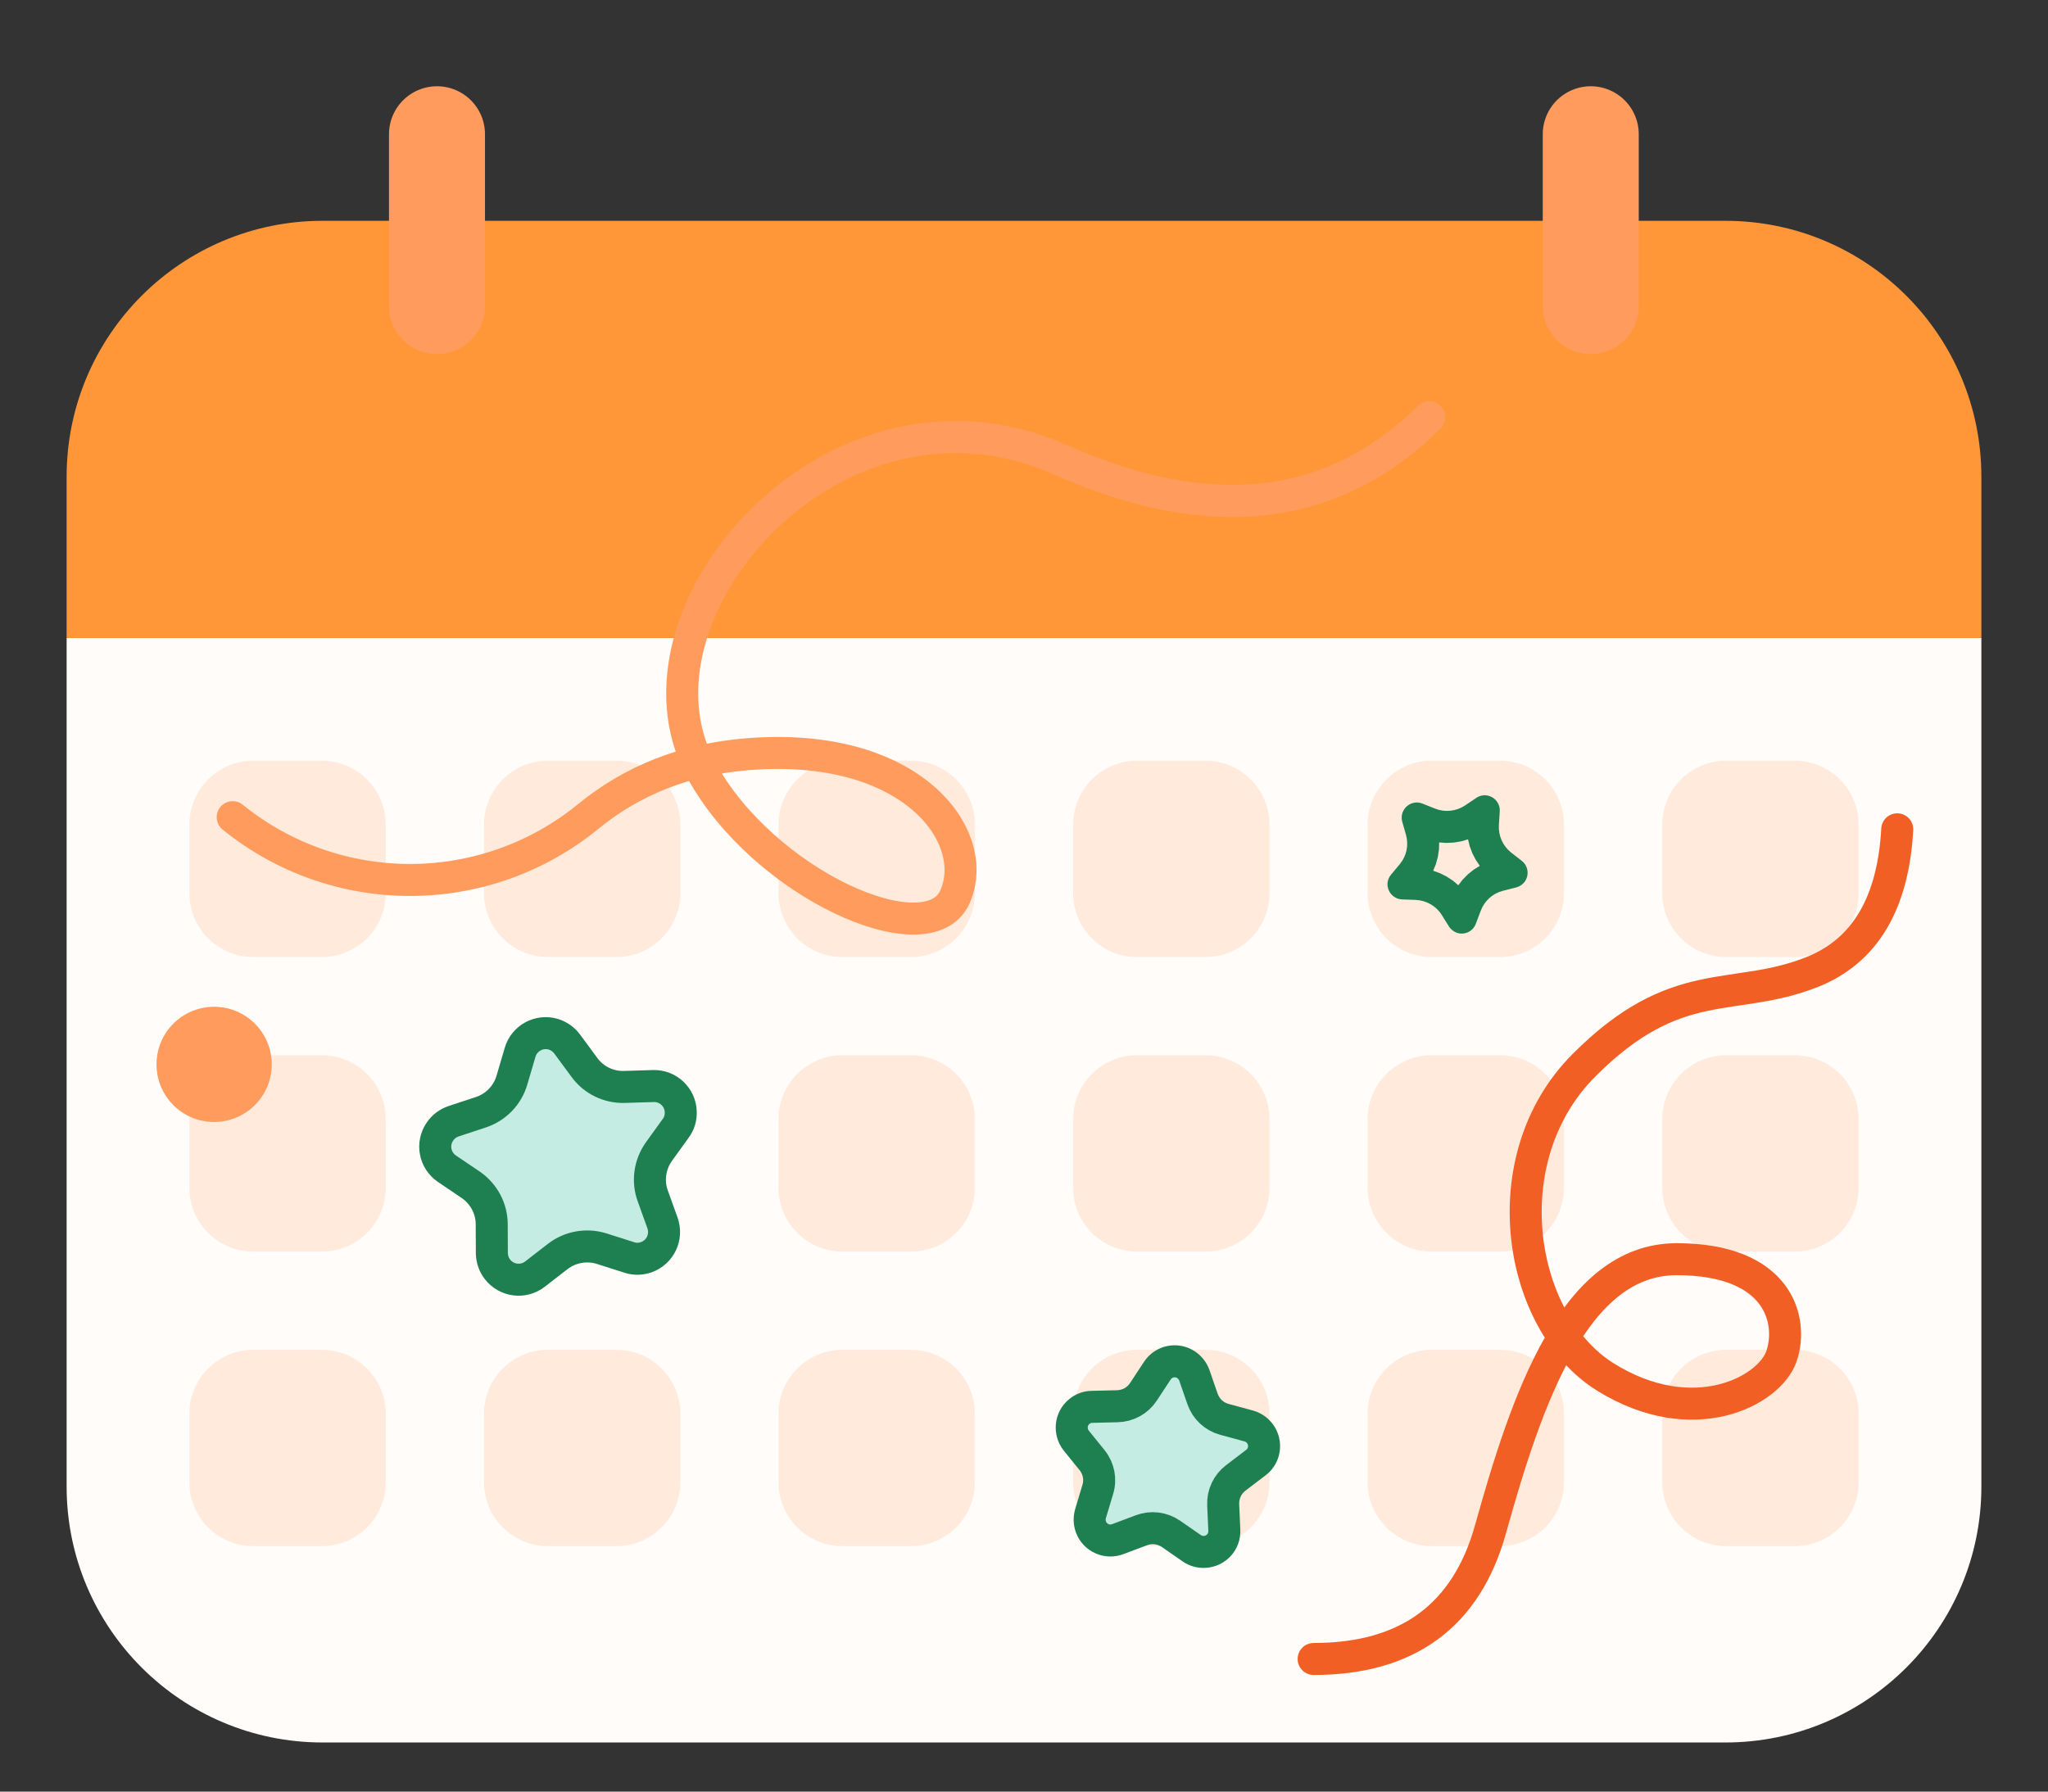 <?xml version="1.0" encoding="UTF-8"?>
<svg xmlns="http://www.w3.org/2000/svg" xmlns:xlink="http://www.w3.org/1999/xlink" width="64" height="56" viewBox="0 0 64 56">
<rect x="0" y="0" width="64" height="56" fill="#333333" stroke="none"/>
<defs>
<clipPath id="clip-0">
<path clip-rule="nonzero" d="M 2 19 L 62 19 L 62 55 L 2 55 Z M 2 19 "/>
</clipPath>
<clipPath id="clip-1">
<path clip-rule="evenodd" d="M 2.082 19.941 L 61.918 19.941 L 61.918 46.465 C 61.918 50.883 58.336 54.465 53.918 54.465 L 10.082 54.465 C 5.664 54.465 2.082 50.883 2.082 46.465 Z M 2.082 19.941 "/>
</clipPath>
<clipPath id="clip-2">
<path clip-rule="nonzero" d="M 2 6 L 62 6 L 62 20 L 2 20 Z M 2 6 "/>
</clipPath>
<clipPath id="clip-3">
<path clip-rule="evenodd" d="M 10.082 6.902 L 53.918 6.902 C 58.336 6.902 61.918 10.484 61.918 14.902 L 61.918 19.941 L 2.082 19.941 L 2.082 14.902 C 2.082 10.484 5.664 6.902 10.082 6.902 Z M 10.082 6.902 "/>
</clipPath>
<clipPath id="clip-4">
<path clip-rule="nonzero" d="M 51 42 L 59 42 L 59 49 L 51 49 Z M 51 42 "/>
</clipPath>
<clipPath id="clip-5">
<path clip-rule="evenodd" d="M 53.945 42.191 L 56.082 42.191 C 57.188 42.191 58.082 43.086 58.082 44.191 L 58.082 46.328 C 58.082 47.43 57.188 48.328 56.082 48.328 L 53.945 48.328 C 52.84 48.328 51.945 47.43 51.945 46.328 L 51.945 44.191 C 51.945 43.086 52.84 42.191 53.945 42.191 Z M 53.945 42.191 "/>
</clipPath>
<clipPath id="clip-6">
<path clip-rule="nonzero" d="M 42 42 L 49 42 L 49 49 L 42 49 Z M 42 42 "/>
</clipPath>
<clipPath id="clip-7">
<path clip-rule="evenodd" d="M 44.738 42.191 L 46.875 42.191 C 47.98 42.191 48.875 43.086 48.875 44.191 L 48.875 46.328 C 48.875 47.43 47.98 48.328 46.875 48.328 L 44.738 48.328 C 43.637 48.328 42.738 47.43 42.738 46.328 L 42.738 44.191 C 42.738 43.086 43.637 42.191 44.738 42.191 Z M 44.738 42.191 "/>
</clipPath>
<clipPath id="clip-8">
<path clip-rule="nonzero" d="M 33 42 L 40 42 L 40 49 L 33 49 Z M 33 42 "/>
</clipPath>
<clipPath id="clip-9">
<path clip-rule="evenodd" d="M 35.535 42.191 L 37.672 42.191 C 38.777 42.191 39.672 43.086 39.672 44.191 L 39.672 46.328 C 39.672 47.43 38.777 48.328 37.672 48.328 L 35.535 48.328 C 34.43 48.328 33.535 47.43 33.535 46.328 L 33.535 44.191 C 33.535 43.086 34.43 42.191 35.535 42.191 Z M 35.535 42.191 "/>
</clipPath>
<clipPath id="clip-10">
<path clip-rule="nonzero" d="M 24 42 L 31 42 L 31 49 L 24 49 Z M 24 42 "/>
</clipPath>
<clipPath id="clip-11">
<path clip-rule="evenodd" d="M 26.328 42.191 L 28.465 42.191 C 29.57 42.191 30.465 43.086 30.465 44.191 L 30.465 46.328 C 30.465 47.43 29.57 48.328 28.465 48.328 L 26.328 48.328 C 25.223 48.328 24.328 47.43 24.328 46.328 L 24.328 44.191 C 24.328 43.086 25.223 42.191 26.328 42.191 Z M 26.328 42.191 "/>
</clipPath>
<clipPath id="clip-12">
<path clip-rule="nonzero" d="M 15 42 L 22 42 L 22 49 L 15 49 Z M 15 42 "/>
</clipPath>
<clipPath id="clip-13">
<path clip-rule="evenodd" d="M 17.125 42.191 L 19.262 42.191 C 20.363 42.191 21.262 43.086 21.262 44.191 L 21.262 46.328 C 21.262 47.43 20.363 48.328 19.262 48.328 L 17.125 48.328 C 16.02 48.328 15.125 47.43 15.125 46.328 L 15.125 44.191 C 15.125 43.086 16.02 42.191 17.125 42.191 Z M 17.125 42.191 "/>
</clipPath>
<clipPath id="clip-14">
<path clip-rule="nonzero" d="M 5 42 L 13 42 L 13 49 L 5 49 Z M 5 42 "/>
</clipPath>
<clipPath id="clip-15">
<path clip-rule="evenodd" d="M 7.918 42.191 L 10.055 42.191 C 11.16 42.191 12.055 43.086 12.055 44.191 L 12.055 46.328 C 12.055 47.43 11.16 48.328 10.055 48.328 L 7.918 48.328 C 6.812 48.328 5.918 47.43 5.918 46.328 L 5.918 44.191 C 5.918 43.086 6.812 42.191 7.918 42.191 Z M 7.918 42.191 "/>
</clipPath>
<clipPath id="clip-16">
<path clip-rule="nonzero" d="M 51 32 L 59 32 L 59 40 L 51 40 Z M 51 32 "/>
</clipPath>
<clipPath id="clip-17">
<path clip-rule="evenodd" d="M 53.945 32.984 L 56.082 32.984 C 57.188 32.984 58.082 33.879 58.082 34.984 L 58.082 37.121 C 58.082 38.227 57.188 39.121 56.082 39.121 L 53.945 39.121 C 52.84 39.121 51.945 38.227 51.945 37.121 L 51.945 34.984 C 51.945 33.879 52.84 32.984 53.945 32.984 Z M 53.945 32.984 "/>
</clipPath>
<clipPath id="clip-18">
<path clip-rule="nonzero" d="M 42 32 L 49 32 L 49 40 L 42 40 Z M 42 32 "/>
</clipPath>
<clipPath id="clip-19">
<path clip-rule="evenodd" d="M 44.738 32.984 L 46.875 32.984 C 47.98 32.984 48.875 33.879 48.875 34.984 L 48.875 37.121 C 48.875 38.227 47.98 39.121 46.875 39.121 L 44.738 39.121 C 43.637 39.121 42.738 38.227 42.738 37.121 L 42.738 34.984 C 42.738 33.879 43.637 32.984 44.738 32.984 Z M 44.738 32.984 "/>
</clipPath>
<clipPath id="clip-20">
<path clip-rule="nonzero" d="M 33 32 L 40 32 L 40 40 L 33 40 Z M 33 32 "/>
</clipPath>
<clipPath id="clip-21">
<path clip-rule="evenodd" d="M 35.535 32.984 L 37.672 32.984 C 38.777 32.984 39.672 33.879 39.672 34.984 L 39.672 37.121 C 39.672 38.227 38.777 39.121 37.672 39.121 L 35.535 39.121 C 34.43 39.121 33.535 38.227 33.535 37.121 L 33.535 34.984 C 33.535 33.879 34.43 32.984 35.535 32.984 Z M 35.535 32.984 "/>
</clipPath>
<clipPath id="clip-22">
<path clip-rule="nonzero" d="M 24 32 L 31 32 L 31 40 L 24 40 Z M 24 32 "/>
</clipPath>
<clipPath id="clip-23">
<path clip-rule="evenodd" d="M 26.328 32.984 L 28.465 32.984 C 29.57 32.984 30.465 33.879 30.465 34.984 L 30.465 37.121 C 30.465 38.227 29.57 39.121 28.465 39.121 L 26.328 39.121 C 25.223 39.121 24.328 38.227 24.328 37.121 L 24.328 34.984 C 24.328 33.879 25.223 32.984 26.328 32.984 Z M 26.328 32.984 "/>
</clipPath>
<clipPath id="clip-24">
<path clip-rule="nonzero" d="M 15 32 L 22 32 L 22 40 L 15 40 Z M 15 32 "/>
</clipPath>
<clipPath id="clip-25">
<path clip-rule="evenodd" d="M 17.125 32.984 L 19.262 32.984 C 20.363 32.984 21.262 33.879 21.262 34.984 L 21.262 37.121 C 21.262 38.227 20.363 39.121 19.262 39.121 L 17.125 39.121 C 16.02 39.121 15.125 38.227 15.125 37.121 L 15.125 34.984 C 15.125 33.879 16.02 32.984 17.125 32.984 Z M 17.125 32.984 "/>
</clipPath>
<clipPath id="clip-26">
<path clip-rule="nonzero" d="M 5 32 L 13 32 L 13 40 L 5 40 Z M 5 32 "/>
</clipPath>
<clipPath id="clip-27">
<path clip-rule="evenodd" d="M 7.918 32.984 L 10.055 32.984 C 11.16 32.984 12.055 33.879 12.055 34.984 L 12.055 37.121 C 12.055 38.227 11.16 39.121 10.055 39.121 L 7.918 39.121 C 6.812 39.121 5.918 38.227 5.918 37.121 L 5.918 34.984 C 5.918 33.879 6.812 32.984 7.918 32.984 Z M 7.918 32.984 "/>
</clipPath>
<clipPath id="clip-28">
<path clip-rule="nonzero" d="M 51 23 L 59 23 L 59 30 L 51 30 Z M 51 23 "/>
</clipPath>
<clipPath id="clip-29">
<path clip-rule="evenodd" d="M 53.945 23.777 L 56.082 23.777 C 57.188 23.777 58.082 24.676 58.082 25.777 L 58.082 27.914 C 58.082 29.02 57.188 29.914 56.082 29.914 L 53.945 29.914 C 52.84 29.914 51.945 29.02 51.945 27.914 L 51.945 25.777 C 51.945 24.676 52.84 23.777 53.945 23.777 Z M 53.945 23.777 "/>
</clipPath>
<clipPath id="clip-30">
<path clip-rule="nonzero" d="M 42 23 L 49 23 L 49 30 L 42 30 Z M 42 23 "/>
</clipPath>
<clipPath id="clip-31">
<path clip-rule="evenodd" d="M 44.738 23.777 L 46.875 23.777 C 47.98 23.777 48.875 24.676 48.875 25.777 L 48.875 27.914 C 48.875 29.02 47.98 29.914 46.875 29.914 L 44.738 29.914 C 43.637 29.914 42.738 29.02 42.738 27.914 L 42.738 25.777 C 42.738 24.676 43.637 23.777 44.738 23.777 Z M 44.738 23.777 "/>
</clipPath>
<clipPath id="clip-32">
<path clip-rule="nonzero" d="M 33 23 L 40 23 L 40 30 L 33 30 Z M 33 23 "/>
</clipPath>
<clipPath id="clip-33">
<path clip-rule="evenodd" d="M 35.535 23.777 L 37.672 23.777 C 38.777 23.777 39.672 24.676 39.672 25.777 L 39.672 27.914 C 39.672 29.02 38.777 29.914 37.672 29.914 L 35.535 29.914 C 34.43 29.914 33.535 29.02 33.535 27.914 L 33.535 25.777 C 33.535 24.676 34.43 23.777 35.535 23.777 Z M 35.535 23.777 "/>
</clipPath>
<clipPath id="clip-34">
<path clip-rule="nonzero" d="M 24 23 L 31 23 L 31 30 L 24 30 Z M 24 23 "/>
</clipPath>
<clipPath id="clip-35">
<path clip-rule="evenodd" d="M 26.328 23.777 L 28.465 23.777 C 29.57 23.777 30.465 24.676 30.465 25.777 L 30.465 27.914 C 30.465 29.02 29.57 29.914 28.465 29.914 L 26.328 29.914 C 25.223 29.914 24.328 29.02 24.328 27.914 L 24.328 25.777 C 24.328 24.676 25.223 23.777 26.328 23.777 Z M 26.328 23.777 "/>
</clipPath>
<clipPath id="clip-36">
<path clip-rule="nonzero" d="M 15 23 L 22 23 L 22 30 L 15 30 Z M 15 23 "/>
</clipPath>
<clipPath id="clip-37">
<path clip-rule="evenodd" d="M 17.125 23.777 L 19.262 23.777 C 20.363 23.777 21.262 24.676 21.262 25.777 L 21.262 27.914 C 21.262 29.02 20.363 29.914 19.262 29.914 L 17.125 29.914 C 16.02 29.914 15.125 29.02 15.125 27.914 L 15.125 25.777 C 15.125 24.676 16.02 23.777 17.125 23.777 Z M 17.125 23.777 "/>
</clipPath>
<clipPath id="clip-38">
<path clip-rule="nonzero" d="M 5 23 L 13 23 L 13 30 L 5 30 Z M 5 23 "/>
</clipPath>
<clipPath id="clip-39">
<path clip-rule="evenodd" d="M 7.918 23.777 L 10.055 23.777 C 11.16 23.777 12.055 24.676 12.055 25.777 L 12.055 27.914 C 12.055 29.02 11.16 29.914 10.055 29.914 L 7.918 29.914 C 6.812 29.914 5.918 29.02 5.918 27.914 L 5.918 25.777 C 5.918 24.676 6.812 23.777 7.918 23.777 Z M 7.918 23.777 "/>
</clipPath>
<clipPath id="clip-40">
<path clip-rule="nonzero" d="M 13 32 L 22 32 L 22 40 L 13 40 Z M 13 32 "/>
</clipPath>
<clipPath id="clip-41">
<path clip-rule="evenodd" d="M 17.426 39.273 L 16.715 39.824 C 16.348 40.109 15.824 40.039 15.543 39.676 C 15.43 39.531 15.371 39.355 15.367 39.172 L 15.363 38.27 C 15.363 37.777 15.117 37.316 14.711 37.035 L 13.965 36.531 C 13.582 36.27 13.484 35.75 13.746 35.371 C 13.848 35.219 14 35.105 14.172 35.047 L 15.027 34.766 C 15.496 34.609 15.859 34.234 15.996 33.762 L 16.25 32.898 C 16.379 32.453 16.844 32.199 17.285 32.328 C 17.461 32.383 17.613 32.488 17.723 32.637 L 18.258 33.363 C 18.547 33.762 19.016 33.992 19.512 33.977 L 20.41 33.949 C 20.871 33.934 21.258 34.297 21.27 34.758 C 21.277 34.941 21.223 35.121 21.113 35.27 L 20.586 36 C 20.301 36.402 20.227 36.918 20.395 37.383 L 20.699 38.23 C 20.852 38.664 20.629 39.141 20.195 39.297 C 20.02 39.359 19.832 39.363 19.66 39.305 L 18.801 39.031 C 18.328 38.883 17.816 38.973 17.426 39.273 Z M 17.426 39.273 "/>
</clipPath>
<clipPath id="clip-42">
<path clip-rule="nonzero" d="M 33 42 L 40 42 L 40 49 L 33 49 Z M 33 42 "/>
</clipPath>
<clipPath id="clip-43">
<path clip-rule="evenodd" d="M 35.668 47.828 L 34.93 48.105 C 34.594 48.234 34.219 48.062 34.094 47.73 C 34.043 47.594 34.039 47.449 34.078 47.312 L 34.305 46.555 C 34.402 46.242 34.336 45.898 34.129 45.641 L 33.633 45.027 C 33.41 44.746 33.453 44.336 33.734 44.113 C 33.844 44.023 33.984 43.973 34.125 43.973 L 34.914 43.953 C 35.246 43.945 35.551 43.777 35.73 43.504 L 36.164 42.844 C 36.359 42.543 36.762 42.457 37.062 42.656 C 37.18 42.734 37.27 42.848 37.32 42.984 L 37.578 43.73 C 37.688 44.039 37.941 44.277 38.262 44.363 L 39.023 44.57 C 39.367 44.668 39.57 45.023 39.477 45.371 C 39.438 45.508 39.359 45.629 39.242 45.715 L 38.617 46.191 C 38.352 46.391 38.207 46.707 38.223 47.035 L 38.258 47.824 C 38.277 48.184 38 48.488 37.641 48.504 C 37.5 48.512 37.359 48.473 37.242 48.391 L 36.594 47.941 C 36.32 47.754 35.977 47.711 35.668 47.828 Z M 35.668 47.828 "/>
</clipPath>
<clipPath id="clip-44">
<path clip-rule="nonzero" d="M 43 24 L 48 24 L 48 30 L 43 30 Z M 43 24 "/>
</clipPath>
<clipPath id="clip-45">
<path clip-rule="evenodd" d="M 44.246 28.129 L 43.812 28.113 C 43.555 28.102 43.352 27.883 43.359 27.621 C 43.363 27.52 43.402 27.418 43.469 27.34 L 43.746 27.008 C 43.957 26.754 44.027 26.414 43.938 26.098 L 43.82 25.684 C 43.75 25.434 43.898 25.172 44.148 25.102 C 44.246 25.07 44.355 25.078 44.449 25.117 L 44.852 25.277 C 45.156 25.398 45.504 25.359 45.777 25.18 L 46.137 24.938 C 46.352 24.793 46.645 24.852 46.789 25.07 C 46.848 25.156 46.875 25.258 46.867 25.363 L 46.84 25.793 C 46.82 26.121 46.961 26.438 47.219 26.645 L 47.559 26.91 C 47.762 27.07 47.797 27.367 47.637 27.574 C 47.57 27.656 47.48 27.711 47.383 27.738 L 46.965 27.844 C 46.645 27.926 46.387 28.16 46.273 28.469 L 46.121 28.871 C 46.031 29.117 45.762 29.242 45.516 29.152 C 45.418 29.113 45.336 29.047 45.281 28.961 L 45.051 28.594 C 44.875 28.316 44.574 28.145 44.246 28.129 Z M 44.246 28.129 "/>
</clipPath>
<clipPath id="clip-46">
<path clip-rule="nonzero" d="M 4 31 L 9 31 L 9 36 L 4 36 Z M 4 31 "/>
</clipPath>
<clipPath id="clip-47">
<path clip-rule="evenodd" d="M 6.691 35.07 C 7.684 35.07 8.492 34.266 8.492 33.27 C 8.492 32.273 7.684 31.469 6.691 31.469 C 5.695 31.469 4.891 32.273 4.891 33.27 C 4.891 34.266 5.695 35.07 6.691 35.07 Z M 6.691 35.07 "/>
</clipPath>
</defs>
<g clip-path="url(#clip-0)">
<g clip-path="url(#clip-1)">
<path fill-rule="nonzero" fill="rgb(100%, 98.824%, 98.039%)" fill-opacity="1" d="M 1.082 18.941 L 62.918 18.941 L 62.918 55.465 L 1.082 55.465 Z M 1.082 18.941 "/>
</g>
</g>
<g clip-path="url(#clip-2)">
<g clip-path="url(#clip-3)">
<path fill-rule="nonzero" fill="rgb(100%, 59.2%, 22.3%)" fill-opacity="1" d="M 1.082 5.902 L 62.918 5.902 L 62.918 20.941 L 1.082 20.941 Z M 1.082 5.902 "/>
</g>
</g>
<g clip-path="url(#clip-4)">
<g clip-path="url(#clip-5)">
<path fill-rule="nonzero" fill="rgb(100%, 91.765%, 86.275%)" fill-opacity="1" d="M 50.945 41.191 L 59.082 41.191 L 59.082 49.328 L 50.945 49.328 Z M 50.945 41.191 "/>
</g>
</g>
<g clip-path="url(#clip-6)">
<g clip-path="url(#clip-7)">
<path fill-rule="nonzero" fill="rgb(100%, 91.765%, 86.275%)" fill-opacity="1" d="M 41.738 41.191 L 49.875 41.191 L 49.875 49.328 L 41.738 49.328 Z M 41.738 41.191 "/>
</g>
</g>
<g clip-path="url(#clip-8)">
<g clip-path="url(#clip-9)">
<path fill-rule="nonzero" fill="rgb(100%, 91.765%, 86.275%)" fill-opacity="1" d="M 32.535 41.191 L 40.672 41.191 L 40.672 49.328 L 32.535 49.328 Z M 32.535 41.191 "/>
</g>
</g>
<g clip-path="url(#clip-10)">
<g clip-path="url(#clip-11)">
<path fill-rule="nonzero" fill="rgb(100%, 91.765%, 86.275%)" fill-opacity="1" d="M 23.328 41.191 L 31.465 41.191 L 31.465 49.328 L 23.328 49.328 Z M 23.328 41.191 "/>
</g>
</g>
<g clip-path="url(#clip-12)">
<g clip-path="url(#clip-13)">
<path fill-rule="nonzero" fill="rgb(100%, 91.765%, 86.275%)" fill-opacity="1" d="M 14.125 41.191 L 22.262 41.191 L 22.262 49.328 L 14.125 49.328 Z M 14.125 41.191 "/>
</g>
</g>
<g clip-path="url(#clip-14)">
<g clip-path="url(#clip-15)">
<path fill-rule="nonzero" fill="rgb(100%, 91.765%, 86.275%)" fill-opacity="1" d="M 4.918 41.191 L 13.055 41.191 L 13.055 49.328 L 4.918 49.328 Z M 4.918 41.191 "/>
</g>
</g>
<g clip-path="url(#clip-16)">
<g clip-path="url(#clip-17)">
<path fill-rule="nonzero" fill="rgb(100%, 91.765%, 86.275%)" fill-opacity="1" d="M 50.945 31.984 L 59.082 31.984 L 59.082 40.121 L 50.945 40.121 Z M 50.945 31.984 "/>
</g>
</g>
<g clip-path="url(#clip-18)">
<g clip-path="url(#clip-19)">
<path fill-rule="nonzero" fill="rgb(100%, 91.765%, 86.275%)" fill-opacity="1" d="M 41.738 31.984 L 49.875 31.984 L 49.875 40.121 L 41.738 40.121 Z M 41.738 31.984 "/>
</g>
</g>
<g clip-path="url(#clip-20)">
<g clip-path="url(#clip-21)">
<path fill-rule="nonzero" fill="rgb(100%, 91.765%, 86.275%)" fill-opacity="1" d="M 32.535 31.984 L 40.672 31.984 L 40.672 40.121 L 32.535 40.121 Z M 32.535 31.984 "/>
</g>
</g>
<g clip-path="url(#clip-22)">
<g clip-path="url(#clip-23)">
<path fill-rule="nonzero" fill="rgb(100%, 91.765%, 86.275%)" fill-opacity="1" d="M 23.328 31.984 L 31.465 31.984 L 31.465 40.121 L 23.328 40.121 Z M 23.328 31.984 "/>
</g>
</g>
<g clip-path="url(#clip-24)">
<g clip-path="url(#clip-25)">
<path fill-rule="nonzero" fill="rgb(100%, 98.824%, 98.039%)" fill-opacity="1" d="M 14.125 31.984 L 22.262 31.984 L 22.262 40.121 L 14.125 40.121 Z M 14.125 31.984 "/>
</g>
</g>
<g clip-path="url(#clip-26)">
<g clip-path="url(#clip-27)">
<path fill-rule="nonzero" fill="rgb(100%, 91.765%, 86.275%)" fill-opacity="1" d="M 4.918 31.984 L 13.055 31.984 L 13.055 40.121 L 4.918 40.121 Z M 4.918 31.984 "/>
</g>
</g>
<g clip-path="url(#clip-28)">
<g clip-path="url(#clip-29)">
<path fill-rule="nonzero" fill="rgb(100%, 91.765%, 86.275%)" fill-opacity="1" d="M 50.945 22.777 L 59.082 22.777 L 59.082 30.914 L 50.945 30.914 Z M 50.945 22.777 "/>
</g>
</g>
<g clip-path="url(#clip-30)">
<g clip-path="url(#clip-31)">
<path fill-rule="nonzero" fill="rgb(100%, 91.765%, 86.275%)" fill-opacity="1" d="M 41.738 22.777 L 49.875 22.777 L 49.875 30.914 L 41.738 30.914 Z M 41.738 22.777 "/>
</g>
</g>
<g clip-path="url(#clip-32)">
<g clip-path="url(#clip-33)">
<path fill-rule="nonzero" fill="rgb(100%, 91.765%, 86.275%)" fill-opacity="1" d="M 32.535 22.777 L 40.672 22.777 L 40.672 30.914 L 32.535 30.914 Z M 32.535 22.777 "/>
</g>
</g>
<g clip-path="url(#clip-34)">
<g clip-path="url(#clip-35)">
<path fill-rule="nonzero" fill="rgb(100%, 91.765%, 86.275%)" fill-opacity="1" d="M 23.328 22.777 L 31.465 22.777 L 31.465 30.914 L 23.328 30.914 Z M 23.328 22.777 "/>
</g>
</g>
<g clip-path="url(#clip-36)">
<g clip-path="url(#clip-37)">
<path fill-rule="nonzero" fill="rgb(100%, 91.765%, 86.275%)" fill-opacity="1" d="M 14.125 22.777 L 22.262 22.777 L 22.262 30.914 L 14.125 30.914 Z M 14.125 22.777 "/>
</g>
</g>
<g clip-path="url(#clip-38)">
<g clip-path="url(#clip-39)">
<path fill-rule="nonzero" fill="rgb(100%, 91.765%, 86.275%)" fill-opacity="1" d="M 4.918 22.777 L 13.055 22.777 L 13.055 30.914 L 4.918 30.914 Z M 4.918 22.777 "/>
</g>
</g>
<g clip-path="url(#clip-40)">
<g clip-path="url(#clip-41)">
<path fill-rule="nonzero" fill="rgb(76.863%, 92.549%, 88.628%)" fill-opacity="1" d="M 10.977 31.629 L 21.852 29.711 L 23.785 40.68 L 12.91 42.598 Z M 10.977 31.629 "/>
</g>
</g>
<path fill="none" stroke-width="1" stroke-linecap="butt" stroke-linejoin="miter" stroke="rgb(11.765%, 49.803%, 31.764%)" stroke-opacity="1" stroke-miterlimit="10" d="M 4.142 7.999 L 3.346 8.418 C 2.935 8.635 2.432 8.475 2.218 8.068 C 2.132 7.906 2.104 7.723 2.132 7.541 L 2.285 6.652 C 2.371 6.167 2.208 5.671 1.857 5.323 L 1.21 4.697 C 0.878 4.373 0.872 3.845 1.196 3.517 C 1.322 3.385 1.492 3.299 1.672 3.272 L 2.563 3.143 C 3.052 3.071 3.474 2.764 3.691 2.323 L 4.091 1.517 C 4.295 1.1 4.797 0.931 5.21 1.135 C 5.373 1.219 5.505 1.349 5.587 1.515 L 5.988 2.323 C 6.203 2.766 6.625 3.074 7.116 3.145 L 8.006 3.274 C 8.462 3.338 8.78 3.763 8.712 4.219 C 8.687 4.402 8.602 4.569 8.469 4.696 L 7.823 5.324 C 7.472 5.671 7.309 6.166 7.394 6.653 L 7.547 7.54 C 7.622 7.994 7.32 8.424 6.865 8.503 C 6.682 8.534 6.496 8.505 6.337 8.418 L 5.538 7.999 C 5.099 7.771 4.579 7.771 4.142 7.999 Z M 4.142 7.999 " transform="matrix(0.985, -0.174, 0.174, 0.985, 11.958, 32.115)"/>
<path fill="none" stroke-width="3" stroke-linecap="round" stroke-linejoin="miter" stroke="rgb(100%, 61.177%, 36.47%)" stroke-opacity="1" stroke-miterlimit="10" d="M 0.385 0.001 L 0.385 5.372 " transform="matrix(1, 0, 0, 1, 13.271, 4.195)"/>
<path fill="none" stroke-width="3" stroke-linecap="round" stroke-linejoin="miter" stroke="rgb(100%, 61.177%, 36.47%)" stroke-opacity="1" stroke-miterlimit="10" d="M 0.385 0.001 L 0.385 5.372 " transform="matrix(1, 0, 0, 1, 49.326, 4.195)"/>
<g clip-path="url(#clip-42)">
<g clip-path="url(#clip-43)">
<path fill-rule="nonzero" fill="rgb(76.863%, 92.549%, 88.628%)" fill-opacity="1" d="M 32.629 40.598 L 41.418 41.676 L 40.352 50.371 L 31.562 49.293 Z M 32.629 40.598 "/>
</g>
</g>
<path fill="none" stroke-width="1" stroke-linecap="butt" stroke-linejoin="miter" stroke="rgb(11.765%, 49.803%, 31.764%)" stroke-opacity="1" stroke-miterlimit="10" d="M 3.302 6.189 L 2.603 6.554 C 2.286 6.723 1.892 6.598 1.728 6.284 C 1.661 6.154 1.639 6.011 1.661 5.871 L 1.794 5.091 C 1.853 4.769 1.745 4.436 1.508 4.205 L 0.941 3.657 C 0.686 3.405 0.678 2.993 0.93 2.738 C 1.028 2.635 1.161 2.568 1.301 2.55 L 2.082 2.435 C 2.41 2.387 2.692 2.183 2.837 1.889 L 3.187 1.181 C 3.344 0.859 3.733 0.725 4.056 0.886 C 4.182 0.949 4.285 1.051 4.352 1.18 L 4.699 1.889 C 4.845 2.182 5.126 2.388 5.454 2.434 L 6.236 2.547 C 6.589 2.602 6.834 2.93 6.783 3.286 C 6.761 3.427 6.698 3.556 6.592 3.656 L 6.03 4.205 C 5.791 4.435 5.686 4.767 5.741 5.091 L 5.872 5.87 C 5.936 6.224 5.697 6.56 5.343 6.619 C 5.204 6.644 5.06 6.623 4.933 6.556 L 4.235 6.189 C 3.941 6.036 3.594 6.035 3.302 6.189 Z M 3.302 6.189 " transform="matrix(0.993, 0.122, -0.122, 0.993, 33.145, 41.283)"/>
<g clip-path="url(#clip-44)">
<g clip-path="url(#clip-45)">
<path fill="none" stroke-width="2" stroke-linecap="butt" stroke-linejoin="miter" stroke="rgb(11.765%, 49.803%, 31.764%)" stroke-opacity="1" stroke-miterlimit="5" d="M 2.276 4.565 L 1.893 4.768 C 1.663 4.887 1.378 4.799 1.254 4.568 C 1.207 4.479 1.19 4.371 1.208 4.27 L 1.282 3.844 C 1.338 3.519 1.229 3.189 0.993 2.96 L 0.684 2.66 C 0.499 2.479 0.496 2.178 0.678 1.992 C 0.747 1.916 0.845 1.868 0.946 1.855 L 1.374 1.793 C 1.699 1.745 1.98 1.538 2.127 1.245 L 2.317 0.856 C 2.431 0.623 2.714 0.527 2.949 0.645 C 3.043 0.69 3.117 0.764 3.163 0.859 L 3.354 1.245 C 3.501 1.539 3.781 1.743 4.108 1.793 L 4.535 1.853 C 4.791 1.89 4.97 2.13 4.935 2.389 C 4.918 2.493 4.868 2.586 4.797 2.658 L 4.488 2.959 C 4.251 3.19 4.145 3.522 4.201 3.846 L 4.271 4.27 C 4.316 4.528 4.145 4.771 3.887 4.816 C 3.783 4.831 3.679 4.815 3.588 4.768 L 3.205 4.565 C 2.914 4.413 2.568 4.414 2.276 4.565 Z M 2.276 4.565 " transform="matrix(0.866, 0.5, -0.5, 0.866, 44.558, 23.038)"/>
</g>
</g>
<path fill="none" stroke-width="1" stroke-linecap="round" stroke-linejoin="round" stroke="rgb(94.902%, 37.254%, 14.117%)" stroke-opacity="1" stroke-miterlimit="10" d="M -0 25.934 C 2.93 25.934 4.773 24.583 5.527 21.88 C 6.656 17.829 8.137 13.438 11.344 13.438 C 14.555 13.438 14.996 15.372 14.621 16.469 C 14.246 17.567 11.855 18.821 9.121 17.122 C 6.391 15.423 5.531 10.313 8.437 7.387 C 11.344 4.462 13.109 5.442 15.578 4.462 C 17.223 3.809 18.109 2.321 18.238 0.001 " transform="matrix(1, 0, 0, 1, 41.051, 25.921)"/>
<path fill="none" stroke-width="1" stroke-linecap="round" stroke-linejoin="round" stroke="rgb(100%, 61.177%, 36.47%)" stroke-opacity="1" stroke-miterlimit="10" d="M 0 27.372 C 1.533 23.44 4.862 21.475 9.984 21.473 C 17.667 21.473 20.735 11.461 16.297 8.062 C 13.072 5.59 7.439 5.588 7.437 7.658 C 7.439 9.727 10.667 11.57 15.201 9.076 C 16.877 8.155 18.116 6.893 18.922 5.294 C 20.797 1.573 25.028 -0.323 29.058 0.756 " transform="matrix(-0.914, -0.407, 0.407, -0.914, 33.523, 38.06)"/>
<g clip-path="url(#clip-46)">
<g clip-path="url(#clip-47)">
<path fill-rule="nonzero" fill="rgb(100%, 61.177%, 36.47%)" fill-opacity="1" d="M 3.891 30.469 L 9.492 30.469 L 9.492 36.07 L 3.891 36.07 Z M 3.891 30.469 "/>
</g>
</g>
</svg>
